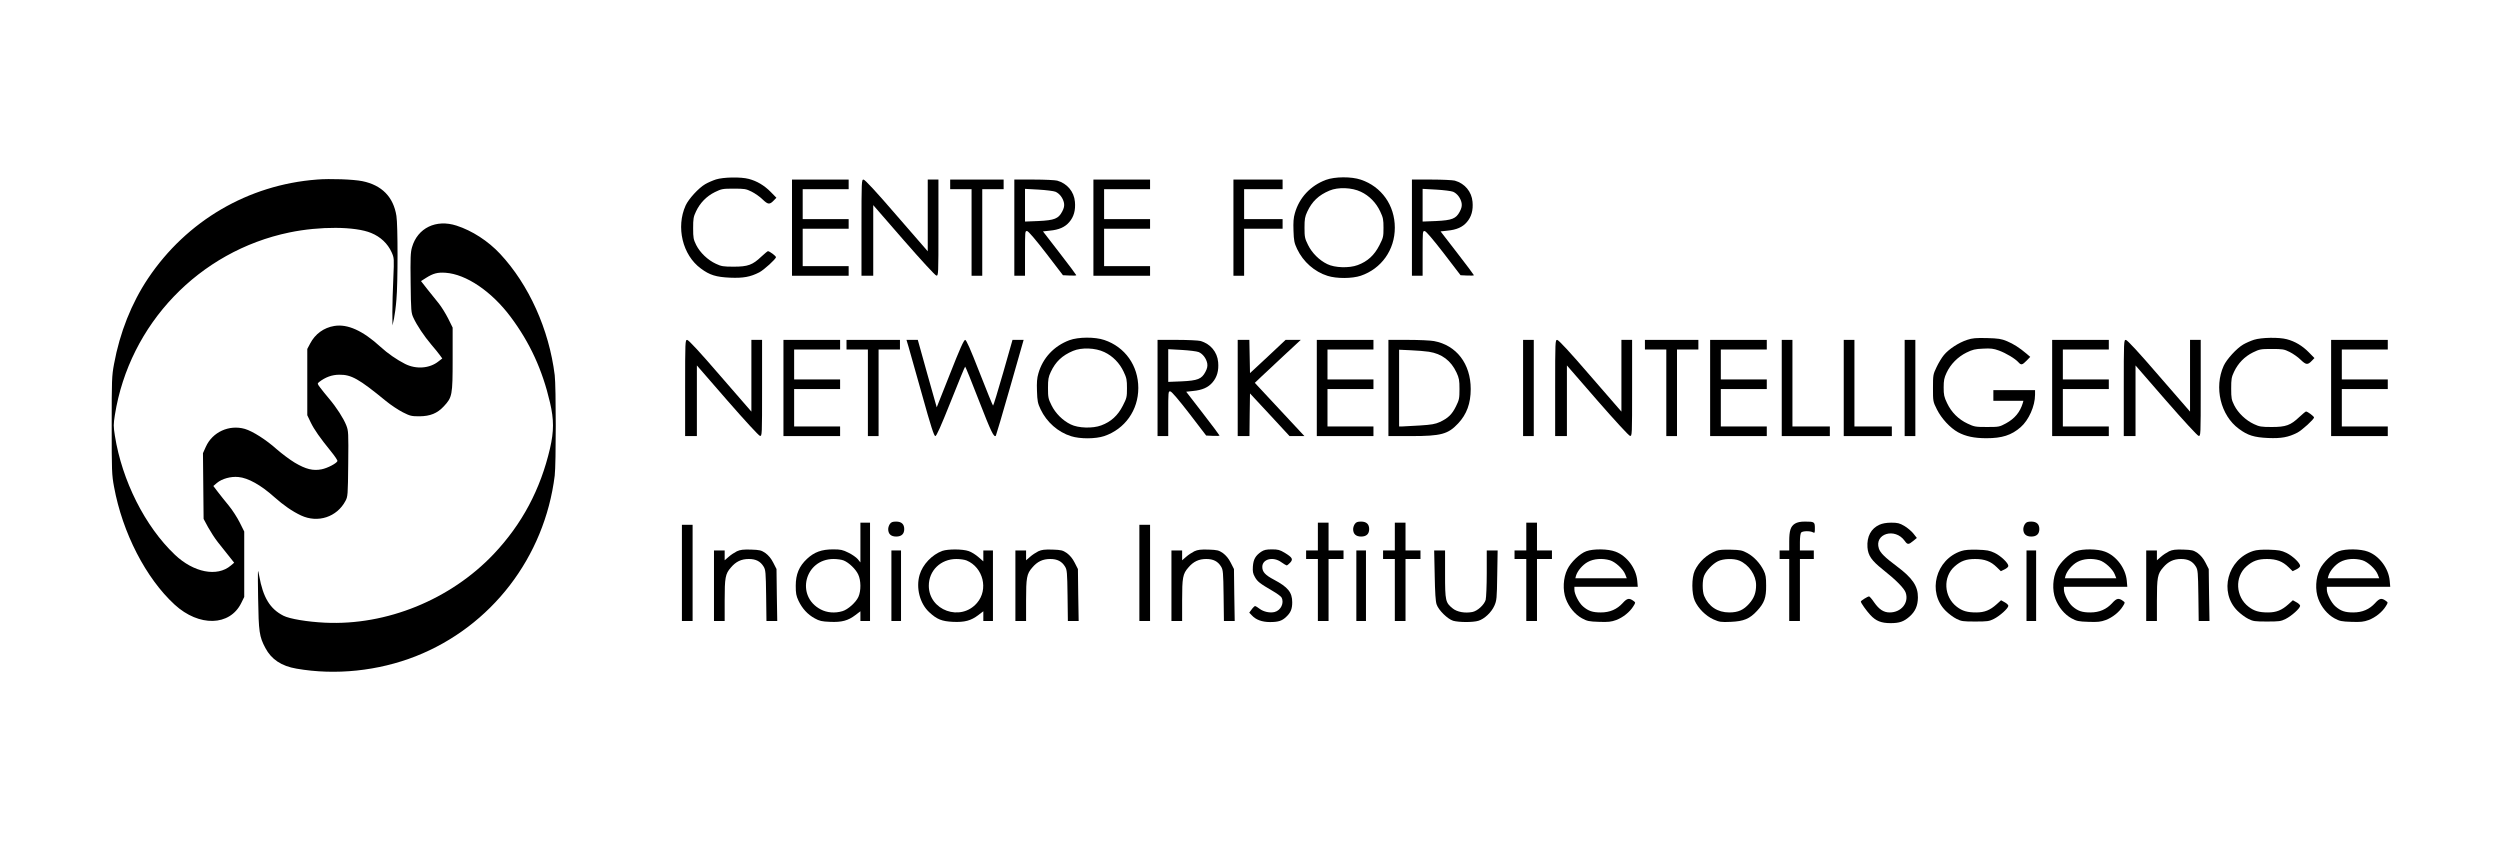 <?xml version="1.0" standalone="no"?>
<!DOCTYPE svg PUBLIC "-//W3C//DTD SVG 20010904//EN"
 "http://www.w3.org/TR/2001/REC-SVG-20010904/DTD/svg10.dtd">
<svg version="1.0" xmlns="http://www.w3.org/2000/svg"
 width="2339pt" height="800pt" viewBox="0 0 2339 800"
 preserveAspectRatio="xMidYMid meet">
<g transform="translate(0,800) scale(0.1,-0.1)"
fill="#000000" stroke="none">
<path d="M6698 6321 c-31 -10 -76 -30 -100 -44 -62 -36 -155 -138 -183 -199
-92 -203 -29 -465 142 -590 83 -62 143 -80 274 -86 123 -5 189 7 273 50 44 23
156 125 156 142 0 11 -60 56 -75 56 -4 0 -32 -23 -62 -51 -82 -78 -126 -94
-258 -94 -98 0 -116 3 -167 27 -76 35 -148 104 -184 175 -26 53 -29 67 -29
158 0 87 3 107 27 157 37 79 98 142 177 181 62 30 72 32 176 32 100 0 115 -2
167 -28 32 -16 78 -48 103 -73 51 -49 66 -50 105 -9 l24 25 -53 54 c-60 61
-129 102 -205 122 -74 20 -238 17 -308 -5z"/>
<path d="M12405 6317 c-144 -54 -249 -166 -290 -311 -13 -43 -16 -86 -13 -165
3 -93 7 -114 34 -171 57 -120 163 -213 285 -251 85 -27 229 -26 310 1 194 66
319 242 319 450 0 209 -124 384 -318 449 -88 30 -243 29 -327 -2z m327 -111
c79 -37 143 -103 181 -184 28 -59 31 -77 31 -154 0 -82 -2 -92 -39 -164 -47
-92 -110 -150 -202 -184 -79 -30 -215 -26 -285 9 -75 36 -143 104 -180 179
-30 61 -33 74 -33 162 0 81 4 103 26 150 45 96 106 154 208 197 80 34 210 29
293 -11z"/>
<path d="M2965 6320 c-643 -49 -1219 -386 -1580 -925 -155 -232 -264 -507
-318 -800 -21 -112 -22 -149 -22 -575 0 -426 1 -463 22 -575 79 -430 298 -855
567 -1102 228 -209 516 -202 623 15 l28 57 0 306 0 306 -42 84 c-23 46 -69
118 -103 159 -34 41 -80 99 -103 129 l-41 54 34 29 c47 39 129 62 200 55 91
-8 211 -75 338 -189 86 -76 166 -132 249 -171 157 -73 335 -15 415 136 22 41
23 53 26 348 3 290 2 308 -18 359 -26 66 -90 166 -161 250 -30 36 -68 82 -83
103 -28 37 -28 38 -10 53 58 45 120 68 189 68 112 1 181 -37 436 -246 45 -37
116 -84 157 -105 69 -35 82 -38 156 -38 101 1 167 27 229 94 78 84 82 103 82
441 l0 295 -42 85 c-24 47 -63 110 -87 140 -25 30 -72 90 -106 132 l-61 78 47
30 c67 42 107 53 182 48 193 -13 431 -174 609 -412 181 -242 298 -497 369
-803 37 -159 37 -267 0 -428 -89 -384 -262 -709 -527 -989 -404 -426 -1002
-670 -1579 -642 -166 8 -331 36 -388 65 -126 64 -191 171 -227 374 -14 79 -14
70 -10 -208 5 -318 11 -361 68 -468 56 -106 150 -169 291 -193 364 -64 765
-22 1116 116 707 279 1205 926 1300 1690 13 110 13 830 0 940 -53 428 -242
847 -511 1135 -112 120 -262 217 -408 264 -191 62 -364 -22 -416 -202 -14 -48
-16 -98 -13 -334 3 -262 5 -281 26 -326 32 -70 100 -172 168 -252 33 -38 69
-83 81 -100 l21 -29 -35 -27 c-83 -67 -210 -76 -313 -24 -77 39 -164 99 -229
159 -166 152 -309 217 -434 196 -97 -16 -178 -74 -225 -164 l-27 -51 0 -310 0
-310 31 -65 c33 -69 89 -148 192 -275 35 -43 61 -82 59 -89 -7 -21 -92 -66
-148 -77 -80 -16 -148 1 -251 62 -45 27 -121 84 -168 125 -102 91 -225 169
-299 191 -147 42 -303 -29 -365 -167 l-27 -60 3 -307 3 -308 42 -78 c24 -43
64 -105 90 -138 27 -33 72 -90 101 -127 l53 -67 -32 -27 c-127 -108 -347 -65
-523 102 -279 265 -494 692 -561 1113 -14 88 -14 106 0 195 136 850 788 1532
1633 1707 284 59 616 57 765 -5 88 -36 154 -99 191 -180 24 -55 24 -56 16
-245 -5 -104 -9 -246 -9 -315 l1 -125 14 62 c7 33 18 114 23 180 14 153 14
699 0 783 -28 178 -137 288 -319 325 -85 17 -299 25 -425 15z"/>
<path d="M7410 5870 l0 -450 265 0 265 0 0 45 0 45 -215 0 -215 0 0 175 0 175
215 0 215 0 0 45 0 45 -215 0 -215 0 0 140 0 140 215 0 215 0 0 45 0 45 -265
0 -265 0 0 -450z"/>
<path d="M8060 5870 l0 -450 55 0 55 0 0 330 0 331 285 -328 c163 -187 294
-329 305 -331 20 -3 20 5 20 447 l0 451 -50 0 -50 0 0 -336 0 -335 -291 335
c-192 223 -297 336 -310 336 -18 0 -19 -14 -19 -450z"/>
<path d="M8890 6275 l0 -45 100 0 100 0 0 -405 0 -405 50 0 50 0 0 405 0 405
100 0 100 0 0 45 0 45 -250 0 -250 0 0 -45z"/>
<path d="M9490 5870 l0 -450 50 0 50 0 0 211 c0 205 0 210 20 207 13 -2 79
-80 178 -208 l157 -205 63 -3 c34 -2 62 0 62 3 0 3 -70 97 -156 208 l-156 202
64 7 c86 8 142 33 182 80 43 50 60 111 53 190 -8 95 -73 172 -166 198 -20 5
-118 10 -218 10 l-183 0 0 -450z m385 336 c39 -17 71 -60 80 -106 4 -26 0 -47
-17 -79 -35 -67 -72 -82 -223 -89 l-125 -5 0 153 0 153 127 -7 c69 -4 141 -13
158 -20z"/>
<path d="M10230 5870 l0 -450 265 0 265 0 0 45 0 45 -215 0 -215 0 0 175 0
175 215 0 215 0 0 45 0 45 -215 0 -215 0 0 140 0 140 215 0 215 0 0 45 0 45
-265 0 -265 0 0 -450z"/>
<path d="M11540 5870 l0 -450 50 0 50 0 0 220 0 220 180 0 180 0 0 45 0 45
-180 0 -180 0 0 140 0 140 180 0 180 0 0 45 0 45 -230 0 -230 0 0 -450z"/>
<path d="M13210 5870 l0 -450 50 0 50 0 0 211 c0 205 0 210 20 207 13 -2 79
-80 178 -208 l157 -205 63 -3 c34 -2 62 0 62 3 0 3 -70 97 -156 208 l-156 202
64 7 c86 8 142 33 182 80 43 50 60 111 53 190 -8 95 -73 172 -166 198 -20 5
-118 10 -218 10 l-183 0 0 -450z m385 336 c39 -17 71 -60 80 -106 4 -26 0 -47
-17 -79 -35 -67 -72 -82 -223 -89 l-125 -5 0 153 0 153 127 -7 c69 -4 141 -13
158 -20z"/>
<path d="M10005 4817 c-144 -54 -249 -166 -290 -311 -13 -43 -16 -86 -13 -165
3 -93 7 -114 34 -171 57 -120 163 -213 285 -251 85 -27 229 -26 310 1 194 66
319 242 319 450 0 209 -124 384 -318 449 -88 30 -243 29 -327 -2z m327 -111
c79 -37 143 -103 181 -184 28 -59 31 -77 31 -154 0 -82 -2 -92 -39 -164 -47
-92 -110 -150 -202 -184 -79 -30 -215 -26 -285 9 -75 36 -143 104 -180 179
-30 61 -33 74 -33 162 0 81 4 103 26 150 45 96 106 154 208 197 80 34 210 29
293 -11z"/>
<path d="M18404 4820 c-79 -26 -171 -86 -217 -142 -20 -24 -51 -75 -69 -114
-32 -67 -33 -73 -33 -195 0 -124 0 -126 37 -200 42 -84 123 -172 197 -213 72
-39 153 -56 266 -56 146 0 234 28 320 103 76 66 135 198 135 304 l0 43 -195 0
-195 0 0 -50 0 -50 141 0 140 0 -6 -22 c-26 -85 -75 -144 -157 -189 -61 -33
-66 -34 -178 -34 -108 0 -119 2 -182 32 -85 40 -151 106 -191 191 -28 58 -32
78 -32 147 0 66 5 90 27 137 37 80 105 149 186 189 57 28 81 34 155 37 73 4
98 1 150 -18 65 -24 151 -75 182 -110 25 -28 36 -25 76 16 l34 35 -35 30 c-65
55 -121 91 -183 117 -53 22 -80 26 -187 29 -104 2 -135 0 -186 -17z"/>
<path d="M21088 4821 c-31 -10 -76 -30 -100 -44 -62 -36 -155 -138 -183 -199
-92 -203 -29 -465 142 -590 83 -62 143 -80 274 -86 123 -5 189 7 273 50 44 23
156 125 156 142 0 11 -60 56 -75 56 -4 0 -32 -23 -62 -51 -82 -78 -126 -94
-258 -94 -98 0 -116 3 -167 27 -76 35 -148 104 -184 175 -26 53 -29 67 -29
158 0 87 3 107 27 157 37 79 98 142 177 181 62 30 72 32 176 32 100 0 115 -2
167 -28 32 -16 78 -48 103 -73 51 -49 66 -50 105 -9 l24 25 -53 54 c-60 61
-129 102 -205 122 -74 20 -238 17 -308 -5z"/>
<path d="M6410 4370 l0 -450 55 0 55 0 0 330 0 331 285 -328 c163 -187 294
-329 305 -331 20 -3 20 5 20 447 l0 451 -50 0 -50 0 0 -336 0 -335 -291 335
c-192 223 -297 336 -310 336 -18 0 -19 -14 -19 -450z"/>
<path d="M7330 4370 l0 -450 265 0 265 0 0 45 0 45 -215 0 -215 0 0 175 0 175
215 0 215 0 0 45 0 45 -215 0 -215 0 0 140 0 140 215 0 215 0 0 45 0 45 -265
0 -265 0 0 -450z"/>
<path d="M7920 4775 l0 -45 100 0 100 0 0 -405 0 -405 50 0 50 0 0 405 0 405
100 0 100 0 0 45 0 45 -250 0 -250 0 0 -45z"/>
<path d="M8501 4753 c10 -38 67 -240 127 -450 82 -295 111 -383 123 -383 11 0
52 92 145 325 71 179 131 325 134 325 3 0 62 -144 130 -321 113 -291 139 -344
157 -326 3 4 63 207 133 452 l127 445 -52 0 -52 0 -88 -309 c-49 -171 -91
-308 -94 -306 -4 2 -60 141 -126 309 -88 225 -124 306 -135 306 -12 0 -50 -84
-141 -316 l-125 -315 -89 315 -88 316 -53 0 -53 0 20 -67z"/>
<path d="M10830 4370 l0 -450 50 0 50 0 0 211 c0 205 0 210 20 207 13 -2 79
-80 178 -208 l157 -205 63 -3 c34 -2 62 0 62 3 0 3 -70 97 -156 208 l-156 202
64 7 c86 8 142 33 182 80 43 50 60 111 53 190 -8 95 -73 172 -166 198 -20 5
-118 10 -218 10 l-183 0 0 -450z m385 336 c39 -17 71 -60 80 -106 4 -26 0 -47
-17 -79 -35 -67 -72 -82 -223 -89 l-125 -5 0 153 0 153 127 -7 c69 -4 141 -13
158 -20z"/>
<path d="M11580 4370 l0 -450 55 0 55 0 2 200 3 199 185 -199 185 -200 69 0
70 0 -40 43 c-22 23 -127 135 -232 249 l-192 206 62 59 c35 33 132 123 215
201 l153 142 -71 0 -71 0 -166 -156 -167 -155 -3 155 -3 156 -54 0 -55 0 0
-450z"/>
<path d="M12320 4370 l0 -450 265 0 265 0 0 45 0 45 -215 0 -215 0 0 175 0
175 215 0 215 0 0 45 0 45 -215 0 -215 0 0 140 0 140 215 0 215 0 0 45 0 45
-265 0 -265 0 0 -450z"/>
<path d="M12990 4370 l0 -450 213 0 c281 0 345 18 439 118 81 86 118 188 118
322 0 236 -133 410 -344 449 -33 6 -142 11 -243 11 l-183 0 0 -450z m379 339
c121 -19 206 -83 258 -194 24 -52 28 -72 28 -155 0 -88 -3 -101 -33 -162 -37
-75 -73 -110 -150 -146 -44 -20 -78 -26 -190 -33 -76 -4 -149 -8 -164 -9 l-28
0 0 359 0 359 108 -5 c59 -2 136 -9 171 -14z"/>
<path d="M14250 4370 l0 -450 50 0 50 0 0 450 0 450 -50 0 -50 0 0 -450z"/>
<path d="M14550 4370 l0 -450 55 0 55 0 0 330 0 331 285 -328 c163 -187 294
-329 305 -331 20 -3 20 5 20 447 l0 451 -50 0 -50 0 0 -336 0 -335 -291 335
c-192 223 -297 336 -310 336 -18 0 -19 -14 -19 -450z"/>
<path d="M15390 4775 l0 -45 100 0 100 0 0 -405 0 -405 50 0 50 0 0 405 0 405
100 0 100 0 0 45 0 45 -250 0 -250 0 0 -45z"/>
<path d="M16000 4370 l0 -450 265 0 265 0 0 45 0 45 -215 0 -215 0 0 175 0
175 215 0 215 0 0 45 0 45 -215 0 -215 0 0 140 0 140 215 0 215 0 0 45 0 45
-265 0 -265 0 0 -450z"/>
<path d="M16670 4370 l0 -450 225 0 225 0 0 45 0 45 -175 0 -175 0 0 405 0
405 -50 0 -50 0 0 -450z"/>
<path d="M17250 4370 l0 -450 225 0 225 0 0 45 0 45 -175 0 -175 0 0 405 0
405 -50 0 -50 0 0 -450z"/>
<path d="M17820 4370 l0 -450 50 0 50 0 0 450 0 450 -50 0 -50 0 0 -450z"/>
<path d="M19200 4370 l0 -450 265 0 265 0 0 45 0 45 -215 0 -215 0 0 175 0
175 215 0 215 0 0 45 0 45 -215 0 -215 0 0 140 0 140 215 0 215 0 0 45 0 45
-265 0 -265 0 0 -450z"/>
<path d="M19870 4370 l0 -450 55 0 55 0 0 330 0 331 285 -328 c163 -187 294
-329 305 -331 20 -3 20 5 20 447 l0 451 -50 0 -50 0 0 -336 0 -335 -291 335
c-192 223 -297 336 -310 336 -18 0 -19 -14 -19 -450z"/>
<path d="M21810 4370 l0 -450 265 0 265 0 0 45 0 45 -215 0 -215 0 0 175 0
175 215 0 215 0 0 45 0 45 -215 0 -215 0 0 140 0 140 215 0 215 0 0 45 0 45
-265 0 -265 0 0 -450z"/>
<path d="M8326 3098 c-9 -12 -16 -34 -16 -48 0 -46 26 -70 75 -70 49 0 75 24
75 70 0 46 -26 70 -75 70 -34 0 -47 -5 -59 -22z"/>
<path d="M12676 3098 c-9 -12 -16 -34 -16 -48 0 -46 26 -70 75 -70 49 0 75 24
75 70 0 46 -26 70 -75 70 -34 0 -47 -5 -59 -22z"/>
<path d="M16794 3101 c-41 -25 -54 -66 -54 -167 l0 -84 -45 0 -45 0 0 -40 0
-40 45 0 45 0 0 -290 0 -290 50 0 50 0 0 290 0 290 65 0 65 0 0 40 0 40 -65 0
-65 0 0 78 c0 47 5 83 12 90 15 15 82 16 109 2 18 -10 19 -7 19 39 0 58 -5 61
-93 61 -43 0 -71 -6 -93 -19z"/>
<path d="M18946 3098 c-9 -12 -16 -34 -16 -48 0 -46 26 -70 75 -70 49 0 75 24
75 70 0 46 -26 70 -75 70 -34 0 -47 -5 -59 -22z"/>
<path d="M8050 2924 l0 -186 -25 31 c-14 16 -53 44 -87 60 -54 27 -72 31 -144
31 -107 0 -175 -25 -243 -88 -75 -70 -106 -145 -106 -252 0 -71 4 -94 26 -141
35 -73 85 -128 151 -164 45 -25 67 -30 144 -33 109 -5 169 11 238 64 l46 35 0
-46 0 -45 45 0 45 0 0 460 0 460 -45 0 -45 0 0 -186z m-156 -168 c49 -20 112
-81 135 -130 27 -55 28 -155 2 -211 -23 -51 -98 -118 -149 -133 -70 -21 -144
-15 -203 16 -238 124 -150 471 119 472 34 0 78 -6 96 -14z"/>
<path d="M12330 2980 l0 -130 -55 0 -55 0 0 -40 0 -40 55 0 55 0 0 -290 0
-290 50 0 50 0 0 290 0 290 70 0 70 0 0 40 0 40 -70 0 -70 0 0 130 0 130 -50
0 -50 0 0 -130z"/>
<path d="M13050 2980 l0 -130 -55 0 -55 0 0 -40 0 -40 55 0 55 0 0 -290 0
-290 50 0 50 0 0 290 0 290 70 0 70 0 0 40 0 40 -70 0 -70 0 0 130 0 130 -50
0 -50 0 0 -130z"/>
<path d="M14280 2980 l0 -130 -55 0 -55 0 0 -40 0 -40 55 0 55 0 0 -290 0
-290 50 0 50 0 0 290 0 290 70 0 70 0 0 40 0 40 -70 0 -70 0 0 130 0 130 -50
0 -50 0 0 -130z"/>
<path d="M17585 3091 c-80 -36 -120 -111 -113 -212 6 -77 38 -123 143 -207
124 -98 202 -177 215 -218 31 -94 -42 -184 -150 -184 -57 0 -99 28 -146 95
-20 30 -42 55 -47 55 -13 0 -77 -40 -77 -48 0 -13 52 -86 89 -126 52 -56 102
-76 189 -76 83 0 123 14 176 60 56 49 79 103 80 180 1 106 -50 182 -199 293
-110 82 -153 125 -166 164 -46 140 151 200 242 72 25 -36 36 -36 79 0 l34 28
-33 42 c-19 23 -57 55 -85 71 -43 25 -62 30 -121 30 -46 0 -84 -7 -110 -19z"/>
<path d="M6380 2640 l0 -450 50 0 50 0 0 450 0 450 -50 0 -50 0 0 -450z"/>
<path d="M10660 2640 l0 -450 50 0 50 0 0 450 0 450 -50 0 -50 0 0 -450z"/>
<path d="M6894 2842 c-22 -11 -57 -34 -77 -52 l-37 -32 0 46 0 46 -50 0 -50 0
0 -330 0 -330 50 0 50 0 0 191 c0 215 6 250 58 309 47 56 98 80 168 80 66 0
109 -22 139 -72 18 -30 20 -54 23 -270 l3 -238 51 0 50 0 -4 243 -3 243 -30
59 c-20 40 -45 69 -73 90 -40 27 -52 30 -135 33 -73 2 -100 -1 -133 -16z"/>
<path d="M8817 2846 c-97 -35 -185 -128 -213 -224 -36 -122 2 -269 90 -350 72
-67 118 -85 222 -90 109 -5 169 11 238 64 l46 35 0 -46 0 -45 45 0 45 0 0 330
0 330 -45 0 -45 0 0 -51 0 -51 -46 40 c-25 22 -66 48 -91 56 -57 20 -193 20
-246 2z m227 -90 c155 -65 206 -271 97 -397 -152 -178 -451 -71 -451 161 0
142 111 250 258 250 34 0 77 -6 96 -14z"/>
<path d="M9714 2842 c-22 -11 -57 -34 -77 -52 l-37 -32 0 46 0 46 -50 0 -50 0
0 -330 0 -330 50 0 50 0 0 191 c0 215 6 250 58 309 47 56 98 80 168 80 66 0
109 -22 139 -72 18 -30 20 -54 23 -270 l3 -238 51 0 50 0 -4 243 -3 243 -30
59 c-20 40 -45 69 -73 90 -40 27 -52 30 -135 33 -73 2 -100 -1 -133 -16z"/>
<path d="M11174 2842 c-22 -11 -57 -34 -77 -52 l-37 -32 0 46 0 46 -50 0 -50
0 0 -330 0 -330 50 0 50 0 0 191 c0 215 6 250 58 309 47 56 98 80 168 80 66 0
109 -22 139 -72 18 -30 20 -54 23 -270 l3 -238 51 0 50 0 -4 243 -3 243 -30
59 c-20 40 -45 69 -73 90 -40 27 -52 30 -135 33 -73 2 -100 -1 -133 -16z"/>
<path d="M11800 2838 c-54 -37 -73 -71 -78 -137 -3 -48 0 -67 19 -100 24 -43
46 -60 166 -130 40 -23 77 -50 83 -61 27 -51 -6 -121 -65 -136 -43 -11 -103 2
-140 30 -18 14 -38 26 -42 26 -5 0 -20 -14 -32 -31 l-23 -31 24 -25 c37 -41
95 -63 170 -63 78 0 112 11 151 48 43 40 57 75 57 137 0 93 -40 142 -170 211
-82 43 -110 73 -110 120 0 74 102 100 178 44 23 -16 46 -30 50 -30 5 0 19 11
32 25 31 33 22 49 -50 93 -47 28 -63 32 -121 32 -52 0 -73 -5 -99 -22z"/>
<path d="M14842 2843 c-60 -21 -146 -103 -178 -170 -39 -79 -45 -194 -14 -276
29 -78 86 -146 151 -182 48 -26 65 -30 159 -33 88 -3 114 0 161 17 64 24 127
75 160 128 22 35 22 36 3 50 -41 30 -60 27 -101 -18 -54 -60 -121 -89 -206
-89 -76 0 -116 13 -166 56 -38 32 -81 115 -81 157 l0 27 296 0 297 0 -5 58
c-11 116 -98 232 -204 271 -67 26 -206 28 -272 4z m221 -85 c50 -15 122 -81
142 -130 l15 -38 -241 0 -240 0 6 23 c13 45 62 103 110 129 56 31 137 37 208
16z"/>
<path d="M16059 2847 c-88 -33 -164 -103 -203 -186 -30 -66 -30 -216 1 -283
32 -71 103 -141 174 -173 57 -25 69 -27 163 -23 120 5 176 28 245 103 68 73
86 123 85 235 0 79 -4 103 -23 142 -33 67 -90 129 -152 163 -48 26 -65 30
-154 32 -66 2 -112 -1 -136 -10z m214 -92 c89 -37 157 -136 157 -229 0 -71
-18 -121 -64 -173 -53 -60 -103 -83 -187 -83 -109 0 -193 55 -235 155 -18 44
-18 146 0 189 20 48 80 111 129 135 51 25 147 28 200 6z"/>
<path d="M18351 2845 c-241 -78 -322 -386 -147 -560 28 -28 74 -62 101 -75 45
-23 62 -25 175 -25 113 0 130 2 174 24 56 28 136 100 136 123 0 8 -15 23 -34
33 l-34 19 -42 -38 c-61 -55 -113 -76 -190 -76 -84 0 -130 13 -182 53 -122 93
-132 280 -20 378 58 51 107 69 192 69 88 0 146 -22 202 -77 l38 -37 35 17 c19
9 35 23 35 32 0 27 -70 94 -128 122 -49 23 -72 27 -162 30 -71 2 -119 -2 -149
-12z"/>
<path d="M19422 2843 c-60 -21 -146 -103 -178 -170 -39 -79 -45 -194 -14 -276
29 -78 86 -146 151 -182 48 -26 65 -30 159 -33 88 -3 114 0 161 17 64 24 127
75 160 128 22 35 22 36 3 50 -41 30 -60 27 -101 -18 -54 -60 -121 -89 -206
-89 -76 0 -116 13 -166 56 -38 32 -81 115 -81 157 l0 27 296 0 297 0 -5 58
c-11 116 -98 232 -204 271 -67 26 -206 28 -272 4z m221 -85 c50 -15 122 -81
142 -130 l15 -38 -241 0 -240 0 6 23 c13 45 62 103 110 129 56 31 137 37 208
16z"/>
<path d="M20294 2842 c-22 -11 -57 -34 -77 -52 l-37 -32 0 46 0 46 -50 0 -50
0 0 -330 0 -330 50 0 50 0 0 191 c0 215 6 250 58 309 47 56 98 80 168 80 66 0
109 -22 139 -72 18 -30 20 -54 23 -270 l3 -238 51 0 50 0 -4 243 -3 243 -30
59 c-20 40 -45 69 -73 90 -40 27 -52 30 -135 33 -73 2 -100 -1 -133 -16z"/>
<path d="M21081 2845 c-241 -78 -322 -386 -147 -560 28 -28 74 -62 101 -75 45
-23 62 -25 175 -25 113 0 130 2 174 24 56 28 136 100 136 123 0 8 -15 23 -34
33 l-34 19 -42 -38 c-61 -55 -113 -76 -190 -76 -84 0 -130 13 -182 53 -122 93
-132 280 -20 378 58 51 107 69 192 69 88 0 146 -22 202 -77 l38 -37 35 17 c19
9 35 23 35 32 0 27 -70 94 -128 122 -49 23 -72 27 -162 30 -71 2 -119 -2 -149
-12z"/>
<path d="M21882 2843 c-60 -21 -146 -103 -178 -170 -39 -79 -45 -194 -14 -276
29 -78 86 -146 151 -182 48 -26 65 -30 159 -33 88 -3 114 0 161 17 64 24 127
75 160 128 22 35 22 36 3 50 -41 30 -60 27 -101 -18 -54 -60 -121 -89 -206
-89 -76 0 -116 13 -166 56 -38 32 -81 115 -81 157 l0 27 296 0 297 0 -5 58
c-11 116 -98 232 -204 271 -67 26 -206 28 -272 4z m221 -85 c50 -15 122 -81
142 -130 l15 -38 -241 0 -240 0 6 23 c13 45 62 103 110 129 56 31 137 37 208
16z"/>
<path d="M8340 2520 l0 -330 45 0 45 0 0 330 0 330 -45 0 -45 0 0 -330z"/>
<path d="M12690 2520 l0 -330 45 0 45 0 0 330 0 330 -45 0 -45 0 0 -330z"/>
<path d="M13423 2618 c3 -163 8 -245 18 -273 18 -54 103 -137 155 -153 53 -15
185 -16 236 0 56 17 121 78 149 140 22 50 24 67 27 286 l4 232 -51 0 -51 0 0
-212 c0 -117 -5 -229 -10 -250 -13 -46 -77 -105 -125 -114 -69 -13 -142 0
-183 33 -68 55 -72 70 -72 321 l0 222 -51 0 -51 0 5 -232z"/>
<path d="M18960 2520 l0 -330 45 0 45 0 0 330 0 330 -45 0 -45 0 0 -330z"/>
</g>
</svg>
